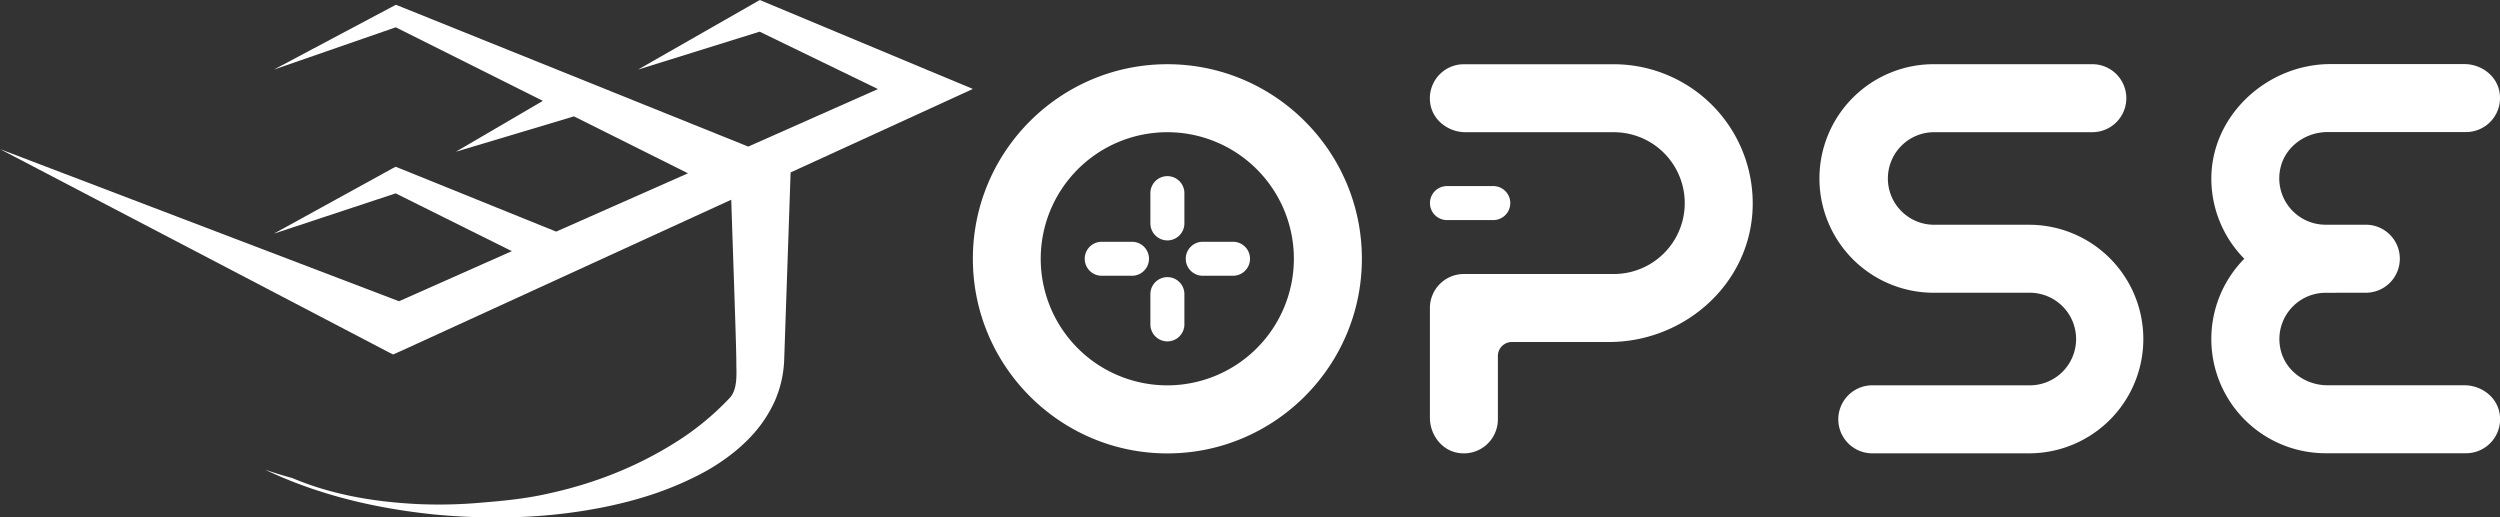 <svg id="Layer_1" data-name="Layer 1" xmlns="http://www.w3.org/2000/svg" viewBox="0 0 1932.43 400"><rect x="0" y="0" width="1932.43" height="400" fill="#333333" stroke="none"/><defs><style>.cls-1{fill:#fff;}</style></defs><path class="cls-1" d="M752,68.74,718.27,84.21,611.12,133.28l-5,145.87A87.93,87.93,0,0,1,599,309.78c-7.93,17.42-18.53,28.58-29,37.6a158.57,158.57,0,0,1-32.58,21.1c-22.06,11.07-44.43,17.93-66.88,22.74-45,9.53-90.2,10.66-134.86,6.46-44.59-4.61-89-14.75-130.79-34.63,6.91,2.36,13.82,4.51,21,6.46,31.48,13.31,64.92,18.64,98.13,20.18A372,372,0,0,0,374,388.36c16.64-1.34,33.36-3.08,49.93-6.87,33-7.17,65.7-19.36,96.39-38.41a211.85,211.85,0,0,0,43.49-35.24c6.79-6.82,5.3-20,5.34-28.68,0-12.36-3-95.54-3.92-124.78L310.94,270.86,303.87,274l-2.67-1.33L0,115.25l308.42,117.6,87.22-38.72-89.81-44.67L211.71,180.6l92.16-50.7,2-1,2.83,1.13,121.2,49,101.89-45.08-88.15-44-91.3,27.35,67.28-39.33L305.91,21.1l-94.2,32.68L304.26,4.61,306,3.69l2.36.92,270,108.69L678.63,68.84,587.18,24.48l-94,29.3L585,1.33,587.33,0l3.38,1.43L718.27,54.7Z"/><path class="cls-1" d="M1568.39,350.41H1446.73a26.29,26.29,0,0,1,0-52.57h121.66a35.78,35.78,0,1,0,0-71.55h-72.74a88.34,88.34,0,1,1,0-176.67h121.66a26.28,26.28,0,0,1,0,52.56H1495.65a35.78,35.78,0,1,0,0,71.55h72.74a88.34,88.34,0,0,1,0,176.68Z"/><path class="cls-1" d="M1797.61,226.31a35.8,35.8,0,0,0-35,42.87c3.29,17,19.17,28.62,36.45,28.62h105.8c13.14,0,25.27,9,27.29,22a26.29,26.29,0,0,1-25.95,30.54H1797.61A88.28,88.28,0,0,1,1734.79,200a88.08,88.08,0,0,1-25.46-59.85c-1.21-49.83,42.32-90.62,92.16-90.62h103.32c13.14,0,25.27,9,27.29,22a26.3,26.3,0,0,1-25.95,30.55h-107c-17.34,0-33.28,11.66-36.62,28.67a35.81,35.81,0,0,0,35,42.95h31.07A26.28,26.28,0,0,1,1855,200h0a26.29,26.29,0,0,1-26.28,26.28Z"/><path class="cls-1" d="M1354.57,164.18c-3.73,57.07-53.71,100.18-110.9,100.18h-75.05a10.81,10.81,0,0,0-10.8,10.8v49a26.29,26.29,0,0,1-30.54,25.94c-13-2-22-14.15-22-27.29V238.08a26.27,26.27,0,0,1,26.28-26.28h115.9a54.8,54.8,0,0,0,0-109.6H1132.88c-13.13,0-25.27-9-27.29-22a26.29,26.29,0,0,1,26-30.54h115.9A107.47,107.47,0,0,1,1354.57,164.18Z"/><path class="cls-1" d="M1154.27,170.12h-35.81a13.14,13.14,0,0,1,0-26.28h35.81a13.14,13.14,0,1,1,0,26.28Z"/><path class="cls-1" d="M902.36,49.64C819.44,49.64,752,117.05,752,200s67.42,150.47,150.34,150.47S1052.69,282.89,1052.69,200,985.28,49.64,902.36,49.64Zm0,248.23a97.84,97.84,0,1,1,97.77-97.9A97.95,97.95,0,0,1,902.36,297.87Z"/><path class="cls-1" d="M902.36,263.88a13.14,13.14,0,0,1-13.14-13.14V227.35a13.14,13.14,0,0,1,26.28,0v23.39A13.14,13.14,0,0,1,902.36,263.88Z"/><path class="cls-1" d="M902.36,185.82a13.14,13.14,0,0,1-13.14-13.14V149.29a13.14,13.14,0,0,1,26.28,0v23.39A13.14,13.14,0,0,1,902.36,185.82Z"/><path class="cls-1" d="M953.09,213.16H929.7a13.14,13.14,0,0,1,0-26.28h23.39a13.14,13.14,0,0,1,0,26.28Z"/><path class="cls-1" d="M875,213.16h-23.4a13.14,13.14,0,1,1,0-26.28H875a13.14,13.14,0,0,1,0,26.28Z"/></svg>